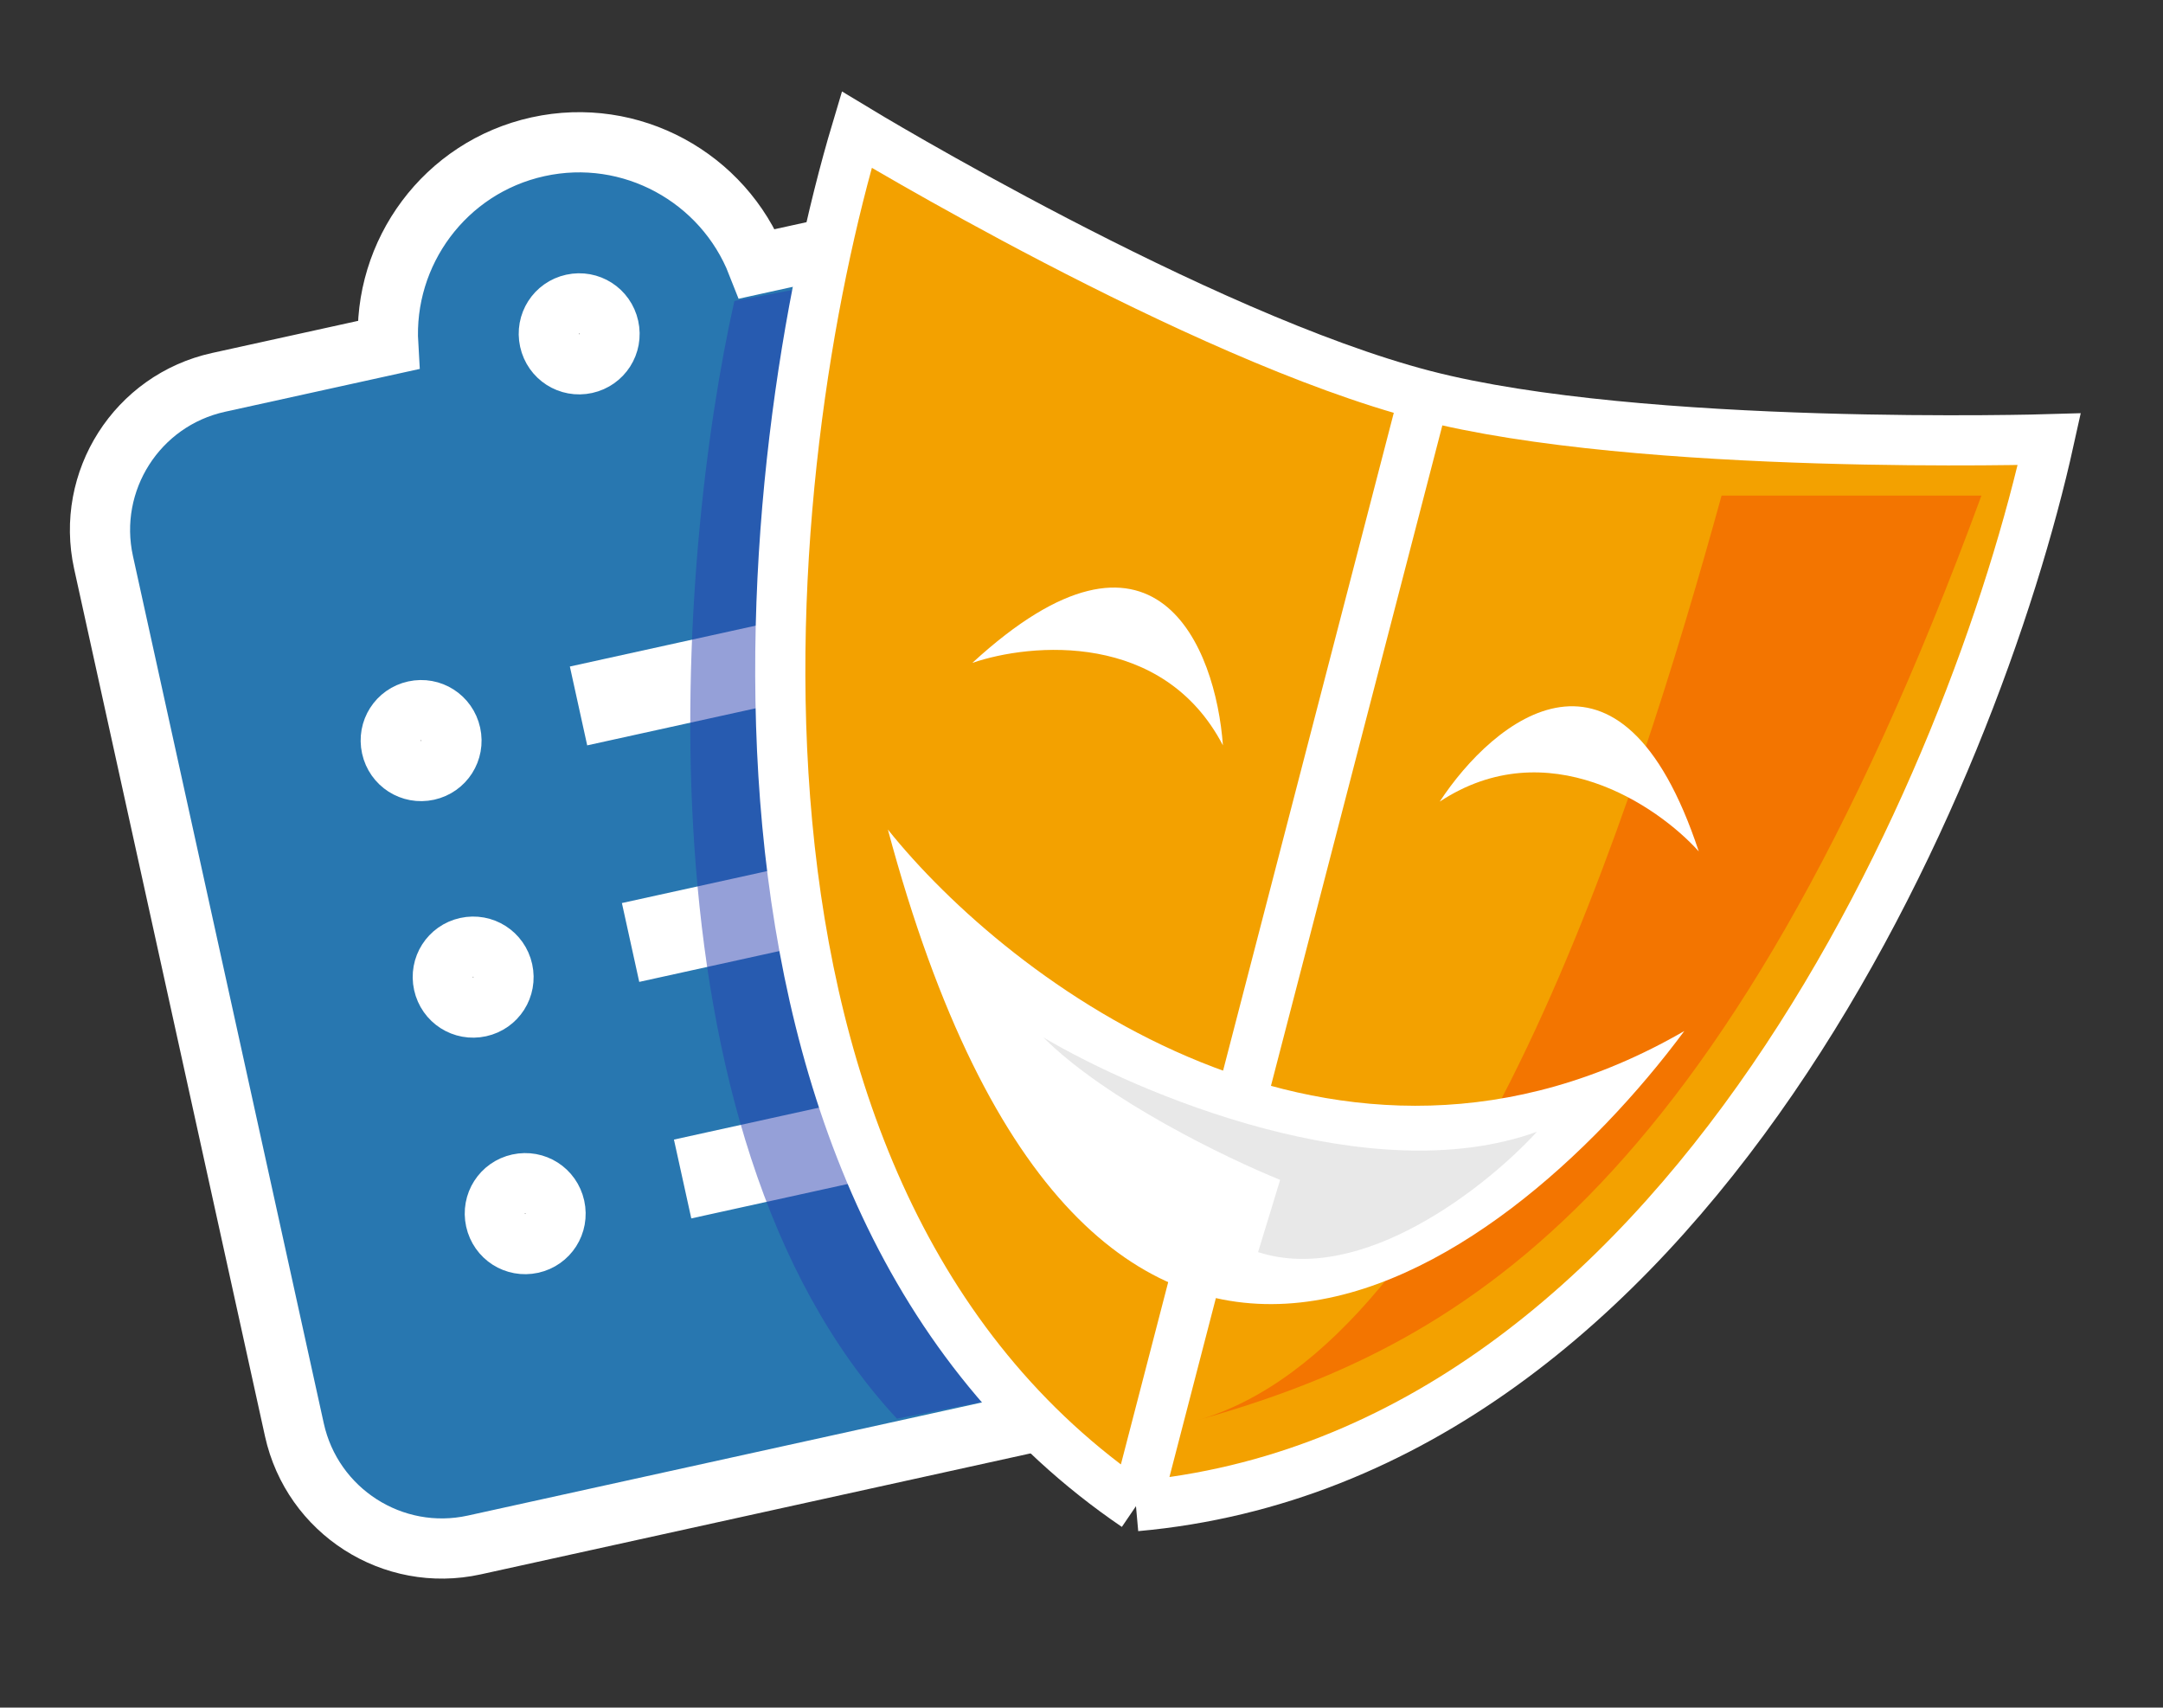 <svg width="1078" height="851" viewBox="0 0 1078 851" fill="none" xmlns="http://www.w3.org/2000/svg">
<rect x="0" y="0" width="1078" height="851" fill="#333333" stroke="none"/>
<path d="M461.949 112.88L377.385 131.487C360.567 88.558 314.542 62.928 268.137 73.138C221.733 83.349 190.717 125.932 193.472 171.955L108.908 190.562C68.31 199.495 42.675 239.713 51.61 280.319L146.71 712.523C155.645 753.13 195.794 778.873 236.392 769.94L589.433 692.258C630.031 683.325 655.666 643.107 646.731 602.501L551.631 170.296C542.696 129.69 502.547 103.947 461.949 112.88ZM265.01 619.642C256.82 621.444 248.797 616.336 246.979 608.073C245.161 599.811 250.298 591.807 258.488 590.004C266.679 588.202 274.702 593.311 276.52 601.573C278.338 609.836 273.2 617.84 265.01 619.642ZM239.073 501.768C230.883 503.57 222.86 498.462 221.042 490.199C219.224 481.937 224.362 473.933 232.552 472.13C240.742 470.328 248.765 475.437 250.583 483.699C252.401 491.962 247.264 499.966 239.073 501.768ZM213.137 383.894C204.947 385.697 196.924 380.588 195.106 372.325C193.288 364.063 198.425 356.059 206.615 354.256C214.806 352.454 222.829 357.563 224.647 365.825C226.465 374.088 221.327 382.092 213.137 383.894ZM285.391 151.552C293.581 149.749 301.604 154.858 303.422 163.12C305.24 171.383 300.103 179.387 291.913 181.189C283.722 182.992 275.699 177.883 273.881 169.621C272.063 161.358 277.201 153.354 285.391 151.552ZM520.588 542.632L522.787 552.624L355.952 589.333L353.753 579.341L520.588 542.632ZM494.651 424.758L496.85 434.75L330.015 471.459L327.817 461.467L494.651 424.758ZM468.715 306.884L470.914 316.876L304.079 353.585L301.88 343.593L468.715 306.884Z" fill="#2877B0" stroke="white" stroke-width="30"/>
<path d="M447 707C314.2 563.8 337.667 276 366 150L424 139V158C424 164.4 439.333 359.333 447 456L523 692L447 707Z" fill="#283EB0" fill-opacity="0.49"/>
<path d="M566.149 750.6C337.24 594.898 377.991 228.421 426.98 64.645C426.98 64.645 597.062 167.709 709.827 196.973L566.149 750.6Z" fill="#F3A100"/>
<path d="M566.149 750.6C841.885 725.865 984.492 385.821 1021.33 218.892C1021.33 218.892 817.752 224.982 709.827 196.973L566.149 750.6Z" fill="#F3A100"/>
<path d="M566.149 750.6C337.24 594.898 377.991 228.421 426.98 64.645C426.98 64.645 597.062 167.709 709.827 196.973M566.149 750.6L709.827 196.973M566.149 750.6C841.885 725.865 984.492 385.821 1021.33 218.892C1021.33 218.892 817.752 224.982 709.827 196.973" stroke="white" stroke-width="25"/>
<path d="M596 708C730 670.4 815.167 402.333 858 247L987.5 247C858 599.5 725 671.803 596 708Z" fill="#F37500"/>
<path d="M846.636 424.305C825.953 401.314 771.176 364.163 717.53 399.491C744.309 358.661 807.622 306.461 846.636 424.305Z" fill="white"/>
<path d="M484.601 330.349C513.854 320.317 579.784 314.492 609.48 371.449C605.935 322.749 575.997 246.349 484.601 330.349Z" fill="white"/>
<path d="M442.509 413.413C502.672 488.62 666.285 613.989 839.437 513.812C748.825 635.933 542.583 786.822 442.509 413.413Z" fill="white"/>
<path d="M766 564C683.2 594 567.5 545.167 520 517C551.2 548.2 611.667 577.333 638 588L627 624C679 640.8 741.333 591 766 564Z" fill="#C4C4C4" fill-opacity="0.39"/>
</svg>

